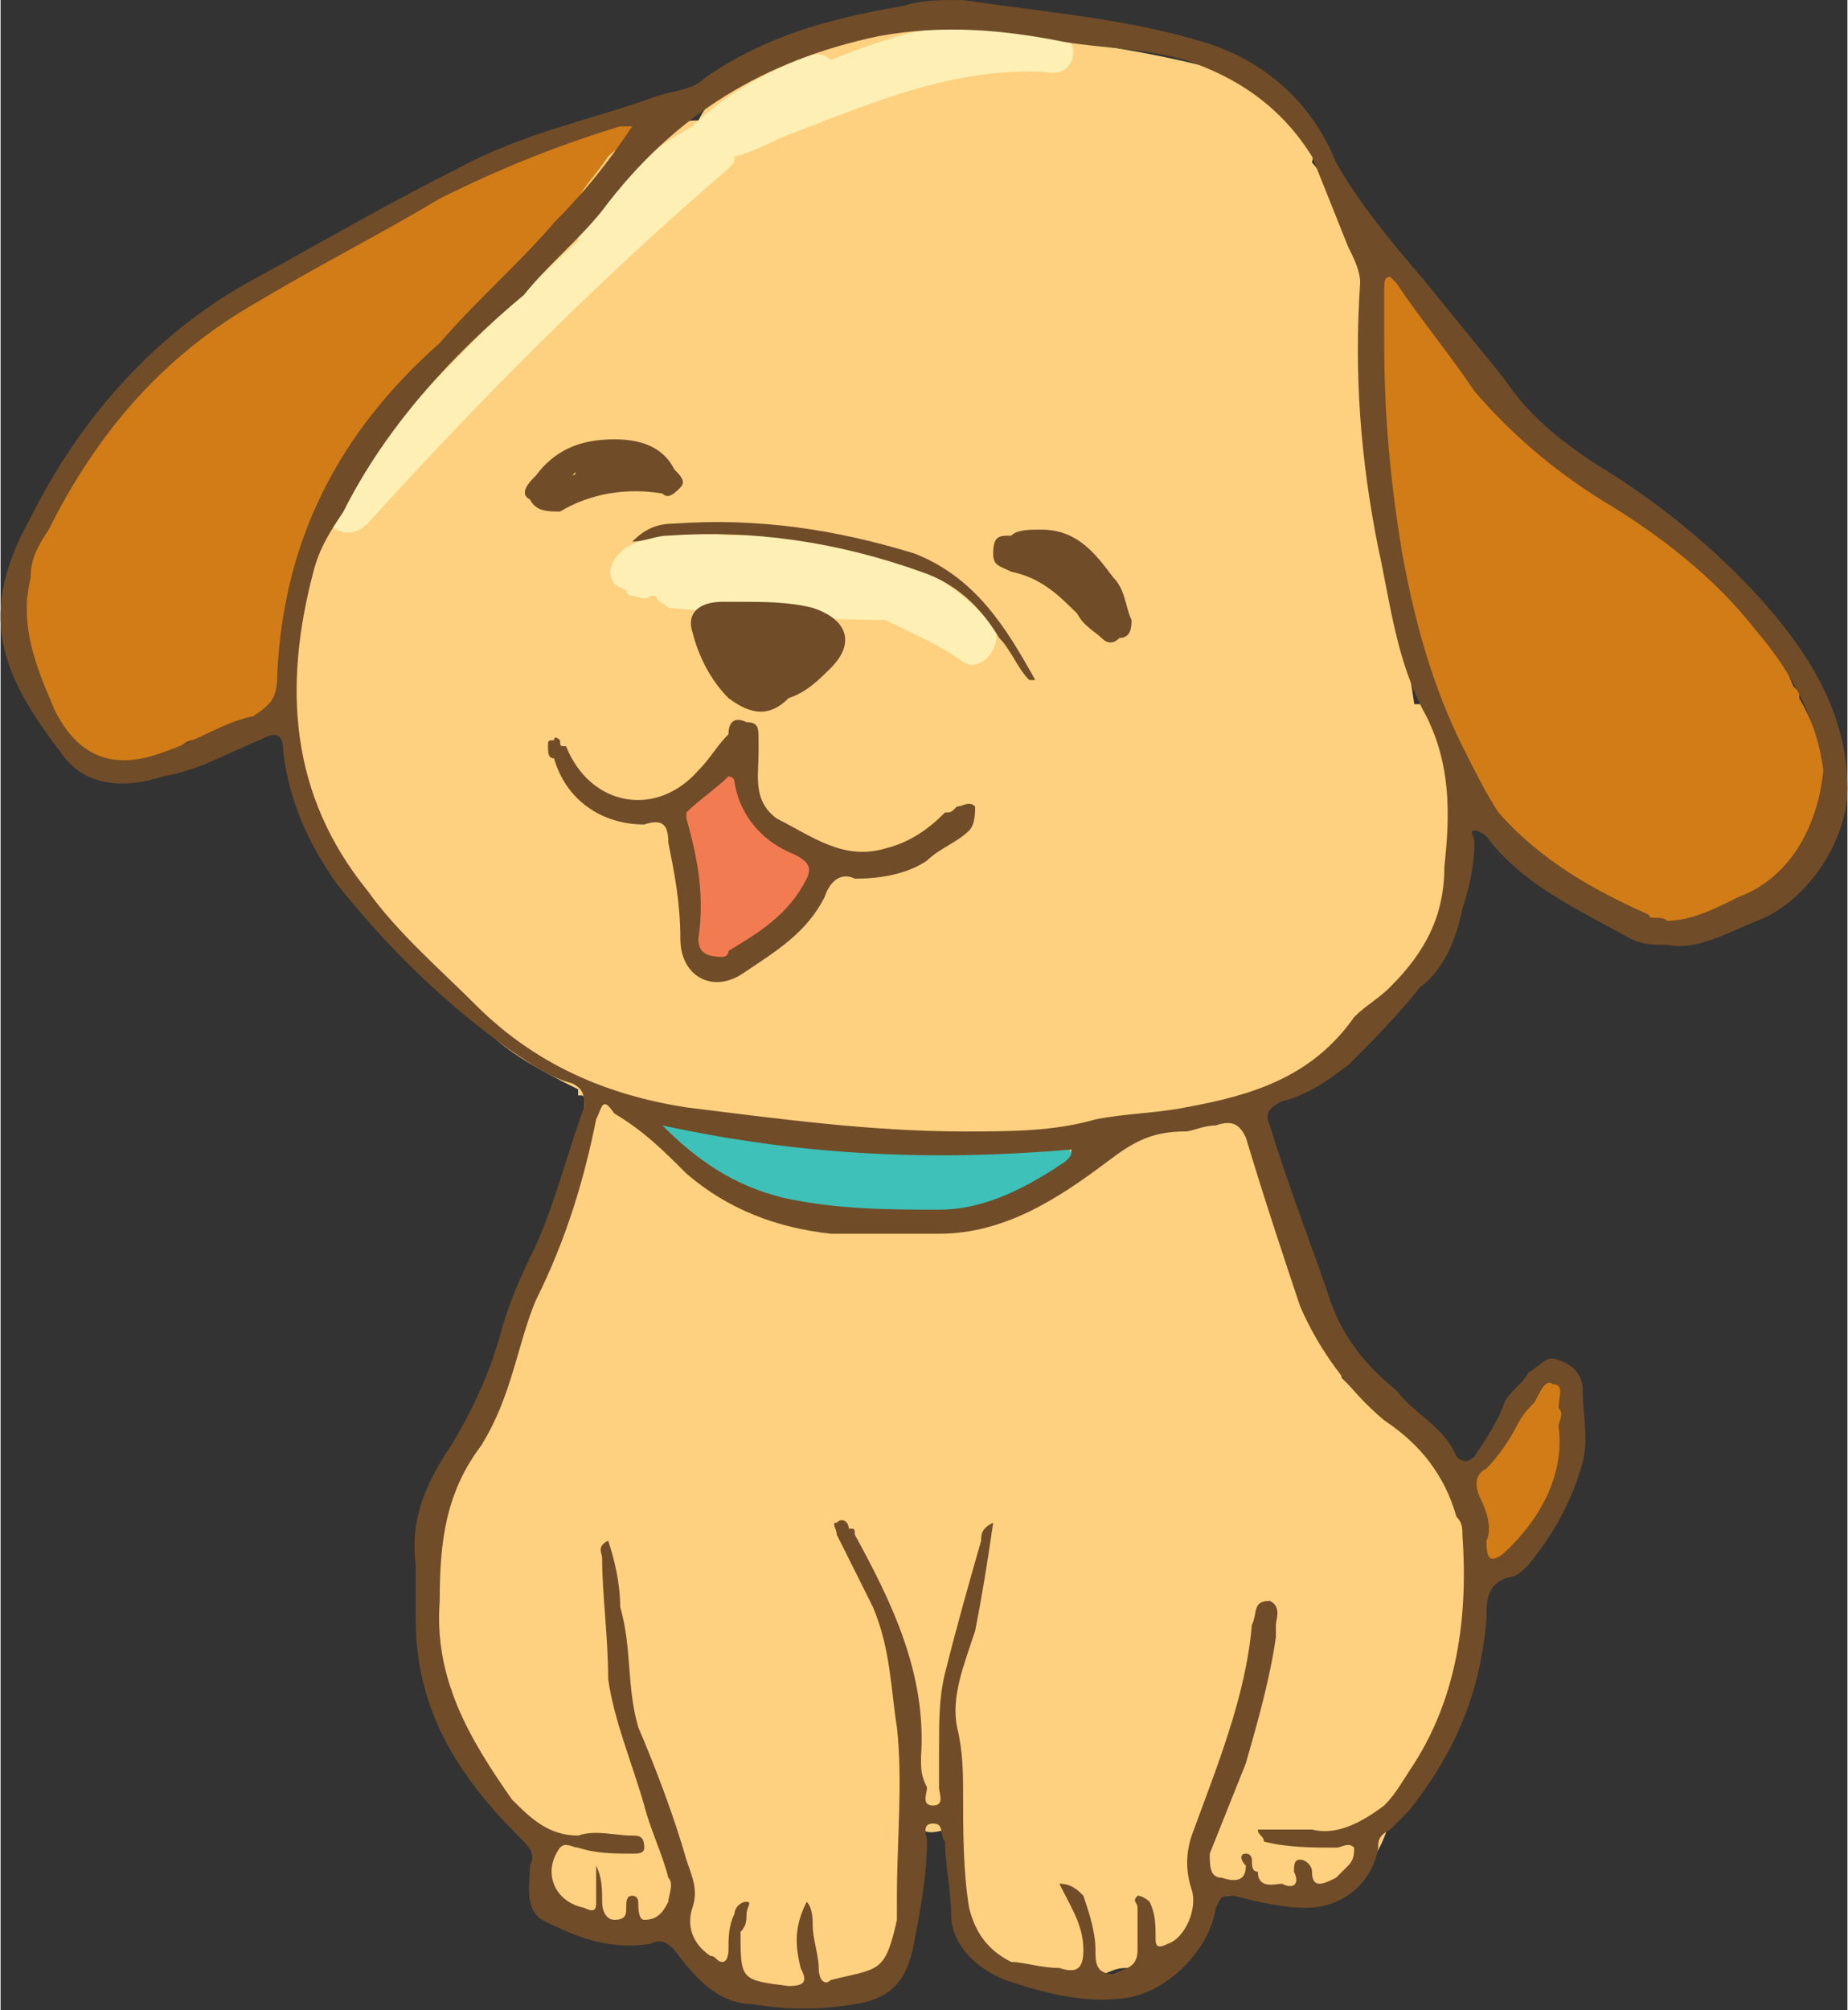<?xml version="1.0" encoding="UTF-8"?>
<!DOCTYPE svg PUBLIC "-//W3C//DTD SVG 1.1//EN" "http://www.w3.org/Graphics/SVG/1.1/DTD/svg11.dtd">
<!-- Creator: CorelDRAW X7 -->
<svg xmlns="http://www.w3.org/2000/svg" xml:space="preserve" width="3.243in" height="3.526in" version="1.1" style="shape-rendering:geometricPrecision; text-rendering:geometricPrecision; image-rendering:optimizeQuality; fill-rule:evenodd; clip-rule:evenodd"
viewBox="0 0 307 334"
 xmlns:xlink="http://www.w3.org/1999/xlink">
 <rect x="0" y="0" width="307" height="334" fill="#333333" stroke="none"/>
 <defs>
  <style type="text/css">
   <![CDATA[
    .fil3 {fill:#3EC1B8;fill-rule:nonzero}
    .fil4 {fill:#704C28;fill-rule:nonzero}
    .fil0 {fill:#D17C16;fill-rule:nonzero}
    .fil2 {fill:#F37B52;fill-rule:nonzero}
    .fil1 {fill:#FED180;fill-rule:nonzero}
    .fil5 {fill:#FEF0B5;fill-rule:nonzero}
   ]]>
  </style>
 </defs>
 <g id="Layer_x0020_1">

  <polygon class="fil0" points="242,246 245,252 247,263 253,258 261,244 261,230 257,227 247,240 "/>
  <path class="fil0" d="M299 116c0,0 0,0 0,0 0,-1 0,-1 0,-1 0,0 0,0 -1,-1 -6,-15 -18,-26 -32,-34 -3,-3 -6,-5 -10,-7 -5,-4 -10,-9 -14,-14 -1,0 -1,0 -1,0 -1,-2 -2,-4 -3,-6 0,0 0,-1 0,-2 -1,-1 -1,-2 -2,-3 0,0 0,-1 -1,-2 -2,-6 -11,-2 -10,4 1,3 2,5 3,7 -2,1 -3,2 -3,4 0,18 3,35 10,50 1,2 2,4 3,6 10,22 30,47 56,33 2,-1 2,-3 2,-4 1,-1 2,-2 2,-2 2,-1 4,-2 5,-4 2,-9 0,-17 -4,-24z"/>
  <path class="fil0" d="M109 18c-3,0 -13,3 -13,5 -1,0 -1,0 -1,0 -2,0 -4,1 -4,2 -1,-1 -2,-1 -3,-1 -2,0 -3,1 -4,3 -1,0 -2,0 -2,1 -5,2 -9,4 -14,6 -1,0 -2,0 -4,1 -2,2 -4,3 -6,5 -4,1 -7,4 -10,6 0,0 0,0 -1,1 -1,-1 -2,0 -3,1 -3,2 -6,4 -8,6 -1,0 -1,0 -2,0 -5,4 -10,8 -14,13 0,0 -1,0 -1,1 -2,2 -4,4 -7,7 0,1 0,1 -1,2 0,0 -1,1 -1,1 -2,4 -4,8 -4,12 -2,4 -3,8 -3,12 0,0 0,0 0,1 0,3 0,8 2,11 1,8 14,18 21,14 2,-1 3,-3 4,-4 1,-1 2,-1 2,-1 2,-1 4,-1 6,-2 5,-1 9,-4 9,-10 1,-3 1,-6 1,-10 0,-3 1,-5 2,-8 0,-3 1,-6 3,-9 3,-5 7,-10 10,-15 1,0 1,-1 1,-1 1,-1 2,-3 3,-4 4,-4 8,-7 11,-12 0,0 0,0 0,0 1,-1 3,-2 4,-3 0,0 0,0 0,-1 1,0 1,0 1,0 1,-1 1,-1 1,-1 0,0 1,-1 1,-1 3,-3 6,-6 9,-9 1,0 1,-1 1,-2 1,0 1,-1 1,-1 0,0 1,-1 1,-1 2,0 3,-2 3,-3 1,0 1,0 1,0 9,-8 15,-12 8,-12z"/>
  <path class="fil1" d="M230 235c-3,-2 -5,-4 -7,-6 -5,-16 -11,-31 -16,-47 6,-2 12,-6 17,-10 1,-1 1,-2 2,-2 2,-2 4,-5 6,-7 6,-1 10,-8 9,-14 0,-1 0,-3 -1,-4 1,-4 2,-8 2,-13 0,-1 0,-3 -1,-4 0,-4 -1,-9 -4,-11 -1,0 -1,0 -1,0 0,0 -1,0 -1,0 -2,-13 -4,-26 -5,-39 -1,-7 -2,-14 -3,-20 1,-2 1,-4 1,-6 -1,-9 -4,-18 -10,-25 1,-4 -1,-8 -4,-11 -3,-3 -6,-4 -10,-4 -11,-3 -23,-5 -34,-6 -5,-1 -11,-1 -16,-1 -2,-1 -4,-1 -6,-1 -3,0 -6,1 -8,3 -1,0 -2,0 -4,0 -3,0 -6,1 -8,4 -3,0 -7,1 -9,4 -1,2 -2,3 -3,5 0,0 0,0 0,0 -3,0 -6,1 -8,2 -2,1 -5,2 -7,4 -2,3 -4,5 -5,7 -1,1 -2,3 -3,4 -2,3 -6,6 -9,9 2,0 2,2 1,3 -8,8 -16,16 -25,23 -3,5 -3,8 -6,13 0,0 -3,4 -3,5 -4,11 -5,22 -2,34 1,6 3,15 7,20 2,2 4,5 5,7 2,3 4,4 6,6 3,4 7,8 11,11 4,6 12,10 18,13 0,0 0,0 0,1 1,0 1,0 1,1 0,5 -1,9 -3,13 0,0 0,0 0,1 -1,2 -1,3 -2,5 -1,2 -2,4 -4,7 -1,7 -3,14 -4,21 -2,3 -3,7 -4,10 -9,12 -11,27 -5,41 0,9 7,20 15,26 0,1 0,3 0,4 1,7 7,11 14,11 4,0 7,-3 9,-6 0,1 0,1 0,2 0,4 2,6 5,8 3,4 7,6 12,6 2,0 3,0 5,-1 1,0 3,0 4,0 6,0 10,-5 11,-11 2,-2 3,-5 3,-9 0,-2 0,-4 0,-7 2,1 3,0 5,0 0,1 1,2 1,3 0,2 0,4 1,5 0,1 0,2 0,3 0,3 2,5 3,7 2,4 7,7 13,7 1,0 3,-1 4,-1 1,0 2,0 3,0 1,0 2,-1 4,-1 0,0 0,0 0,0 3,0 6,-2 8,-4 3,-2 4,-6 5,-9 1,0 2,1 4,1 1,0 3,-1 4,-2 2,1 4,2 6,2 2,0 3,-1 4,-1 1,0 1,0 2,0 6,0 10,-7 11,-12 0,-1 1,-2 1,-2 7,-10 12,-21 13,-33 0,-13 -5,-24 -15,-32z"/>
  <path class="fil2" d="M134 142c0,-1 -1,-3 -3,-4 -1,-1 -3,-1 -4,-2 -1,-1 -1,-3 -2,-4 0,0 0,0 0,0 -1,-3 -5,-5 -8,-3 0,1 -1,1 -1,1 -1,1 -2,2 -2,4 0,0 0,0 0,0 -2,2 -1,5 1,7 0,1 0,2 0,3 0,1 0,1 0,2 0,0 0,1 0,1 0,3 1,7 1,10 0,4 5,6 8,4 6,-4 13,-11 10,-19z"/>
  <path class="fil3" d="M171 188c-10,3 -20,3 -31,2 -3,0 -6,0 -9,0 -3,-1 -6,-2 -10,-4 -1,-1 -2,-1 -4,-1 -16,-4 -12,0 -7,5 6,5 12,9 19,10 6,2 11,2 16,2 6,0 12,0 18,-1 6,-1 10,-1 14,-5 4,-4 -2,-9 -6,-8z"/>
  <path class="fil4" d="M131 102c-2,0 -3,1 -3,2 -1,0 -2,-1 -2,-1 -1,-1 -3,-2 -5,-2 -6,0 -5,8 0,10 0,0 0,1 1,1 0,2 2,5 5,5 2,0 3,-1 4,-2 1,-1 1,-2 2,-2 6,-1 5,-11 -2,-11z"/>
  <path class="fil4" d="M181 95c-1,-1 -2,-2 -4,-3 -2,-1 -3,-2 -5,-3 -3,-2 -5,3 -2,5 0,0 1,1 2,2 1,0 2,1 3,1 1,1 2,2 4,3 3,1 5,-4 2,-5z"/>
  <path class="fil4" d="M104 76c-2,0 -5,0 -7,1 -3,1 -1,6 2,5 1,-1 3,-1 4,-1 4,1 5,-4 1,-5z"/>
  <path class="fil5" d="M175 5c-13,-3 -25,0 -37,5 -1,-1 -2,-1 -3,-1 -8,3 -15,7 -20,12 -7,4 -14,9 -18,17 -1,0 -1,1 -1,2 -14,13 -28,27 -41,42 -4,4 2,9 6,5 19,-21 39,-41 60,-59 1,-1 1,-1 1,-2 4,-1 7,-3 10,-4 13,-5 27,-11 42,-10 5,1 6,-6 1,-7z"/>
  <path class="fil5" d="M165 104c-11,-13 -28,-16 -44,-15 -5,-1 -12,-1 -17,2 -3,2 -4,6 0,7 0,1 1,1 1,1 1,0 2,1 3,0 0,0 0,0 0,0 0,0 1,0 1,0 0,1 1,1 2,2 12,1 24,2 36,2 4,2 9,4 13,7 3,2 7,-3 5,-6z"/>
  <path class="fil4" d="M160 0c13,2 27,3 40,7 10,3 18,10 22,20 4,7 9,13 15,20 4,5 9,11 13,16 4,6 9,10 15,14 10,6 20,14 28,23 8,9 14,19 14,31 0,9 -7,19 -15,22 -5,2 -10,5 -15,4 -2,0 -4,0 -6,-1 -9,-5 -18,-9 -24,-17 0,0 -1,-1 -2,-1 -1,0 0,1 0,2 0,4 -1,8 -2,11 -1,5 -3,10 -7,13 -4,5 -8,9 -12,13 -4,3 -7,5 -11,6 -2,1 -3,2 -2,4 3,10 7,20 10,29 2,6 6,11 11,15 3,4 8,6 10,11 1,1 2,1 3,0 2,-3 4,-6 5,-9 1,-2 3,-3 4,-5 2,-1 3,-3 5,-2 3,1 4,3 4,5 0,4 1,8 0,12 -2,7 -5,12 -9,17 -1,1 -2,2 -3,2 -4,1 -4,4 -4,7 -1,12 -5,22 -13,32 -1,1 -2,2 -3,3 -2,1 -2,2 -2,3 -1,6 -6,10 -12,10 -4,0 -8,-1 -12,-2 -2,0 -2,0 -3,2 -1,7 -8,14 -15,15 -7,1 -14,-1 -20,-3 -5,-2 -9,-6 -9,-11 0,-4 -1,-8 -1,-12 -1,-1 0,-3 -2,-3 -2,0 -1,2 -1,3 0,5 -1,11 -2,16 -1,6 -3,10 -10,11 -6,1 -11,1 -17,0 -6,0 -10,-5 -13,-9 -1,-1 -2,-2 -4,-1 -7,1 -12,-1 -18,-4 -3,-2 -2,-6 -2,-9 1,-2 0,-3 -2,-5 -10,-10 -17,-21 -17,-36 0,-3 0,-6 0,-9 -1,-8 2,-14 6,-20 3,-5 6,-11 8,-18 1,-4 3,-9 5,-13 4,-8 6,-17 9,-25 0,-2 0,-3 -2,-4 -4,-1 -8,-4 -11,-6 -11,-8 -20,-17 -28,-27 -5,-7 -8,-14 -9,-22 0,-4 -2,-3 -4,-2 -5,2 -10,5 -16,6 -6,2 -13,2 -17,-4 -10,-13 -14,-23 -5,-39 8,-16 20,-30 36,-39 11,-6 23,-13 35,-19 11,-6 22,-8 33,-12 3,-1 6,-1 8,-3 10,-7 21,-10 33,-12 3,-1 6,-1 10,-1zm0 188l0 0c8,0 15,0 22,-2 5,-1 10,-1 15,-2 11,-2 21,-5 28,-15 2,-2 4,-3 6,-5 6,-6 9,-12 9,-20 1,-9 1,-17 -3,-25 -5,-9 -6,-19 -8,-28 -3,-15 -4,-29 -3,-44 0,-2 -1,-4 -2,-6 -2,-5 -4,-10 -6,-15 -5,-8 -12,-13 -21,-16 -7,-2 -14,-2 -20,-3 -10,-2 -20,-3 -31,-1 -19,4 -34,13 -46,29 -4,5 -9,9 -13,14 -12,10 -23,22 -30,36 -2,3 -4,6 -5,10 -5,19 -4,37 9,53 5,7 12,13 18,19 10,10 22,15 35,17 16,2 31,4 46,4zm-26 128l0 0c1,1 1,3 1,4 0,2 1,5 1,7 0,2 1,3 2,2 8,-2 9,-1 11,-10 0,-1 0,-3 0,-4 0,-9 1,-19 0,-28 -1,-6 -1,-13 -4,-20 -2,-4 -4,-8 -6,-12 0,-1 -1,-2 0,-2 1,-1 2,0 2,1 1,0 1,0 1,1 6,11 12,23 11,37 0,2 0,3 1,5 0,1 -1,3 1,3 2,0 1,-2 1,-3 0,-2 0,-4 0,-6 0,-5 0,-9 1,-13 2,-8 4,-15 6,-22 0,-1 0,-2 2,-3 -1,7 -2,13 -3,18 -2,6 -4,11 -3,16 1,4 1,8 1,11 0,6 0,13 1,19 1,4 3,7 7,9 2,0 5,1 8,1 3,1 4,0 4,-3 0,-4 -2,-7 -4,-11 2,0 3,1 4,2 1,3 2,6 2,9 0,2 0,4 3,4 2,-1 4,-1 4,-4 0,-2 0,-5 0,-7 0,-1 -1,-1 0,-2 1,0 2,1 2,1 1,2 1,4 1,6 0,1 0,2 2,1 3,-1 5,-6 4,-9 -1,-3 -1,-6 0,-9 4,-11 9,-23 10,-35 1,-2 0,-4 3,-4 2,1 1,3 1,4 0,1 0,2 0,2 -1,7 -3,14 -5,21 -2,5 -4,10 -6,15 0,2 0,4 2,4 3,1 4,0 4,-2 -1,-1 -1,-2 0,-2 1,0 1,1 1,1 0,1 0,2 1,2 0,3 3,2 4,2 2,1 3,0 2,-2 0,-1 0,-2 1,-2 1,0 2,1 2,2 0,3 2,2 4,1 1,-1 1,-1 2,-2 1,-1 1,-2 1,-3 -1,-1 -2,0 -3,0 -4,0 -8,0 -12,-1 0,-1 -1,-1 -1,-2 1,0 1,0 2,0 2,0 4,0 7,0 4,1 8,-1 12,-4 2,-2 3,-4 5,-7 7,-11 9,-24 8,-38 0,-1 0,-2 -1,-3 -2,-7 -6,-12 -12,-16 -6,-5 -11,-12 -14,-19 -3,-9 -6,-18 -9,-28 -1,-2 -2,-3 -5,-2 -2,0 -4,1 -5,1 -6,0 -9,2 -13,5 -8,6 -17,12 -28,12 -6,0 -12,0 -18,0 -9,-1 -17,-4 -24,-10 -4,-4 -7,-7 -12,-10 -2,-3 -2,-1 -3,1 -2,10 -5,20 -10,30 -3,7 -4,16 -9,24 -6,8 -7,16 -7,26 -1,13 5,23 12,33 3,3 6,6 11,6 3,-1 6,0 9,0 1,0 2,0 2,2 0,1 -1,1 -2,1 -3,0 -6,0 -9,-1 -1,0 -2,-1 -3,0 -3,4 -1,9 4,10 2,1 2,0 2,-1 0,-2 0,-4 0,-6 1,2 1,4 1,6 0,2 1,3 2,3 2,0 2,-1 2,-2 0,-1 0,-2 1,-2 1,0 1,1 1,1 0,1 0,3 1,3 2,0 3,-1 4,-3 0,-1 1,-3 0,-4 -1,-4 -3,-8 -4,-12 -2,-7 -5,-14 -6,-21 0,-7 -1,-14 -1,-20 0,-1 -1,-2 1,-3 1,3 2,7 2,11 2,7 1,13 3,20 3,7 6,15 8,22 1,3 2,5 1,8 -1,3 0,6 3,8 1,0 1,1 2,1 1,0 1,-2 1,-2 0,-2 0,-4 1,-6 0,-1 1,-2 2,-2 1,0 0,1 0,2 0,1 0,2 -1,3 0,8 0,8 8,9 3,0 3,-1 2,-3 -1,-4 -1,-7 1,-11zm169 -188l0 0c-1,-8 -5,-16 -11,-23 -7,-9 -16,-16 -26,-22 -8,-5 -15,-11 -21,-18 -4,-6 -9,-12 -13,-18 0,0 -1,-1 -1,-1 -1,0 -1,1 -1,2 0,3 0,6 0,9 0,12 1,23 3,35 2,11 5,22 10,32 2,4 4,8 6,11 7,8 16,13 25,17 0,1 2,0 3,1 4,0 8,-2 12,-4 8,-3 13,-11 14,-21zm-198 -107l0 0c-1,0 -1,0 -2,0 -10,3 -20,7 -30,12 -10,6 -20,11 -30,17 -16,9 -27,22 -35,38 -2,3 -3,5 -3,8 -2,8 1,15 4,22 4,8 10,10 18,7 6,-2 10,-5 15,-6 3,-2 4,-3 4,-7 1,-22 10,-40 27,-55 6,-7 13,-13 19,-20 5,-5 9,-10 13,-16zm5 166l0 0c6,6 12,10 20,12 9,2 18,2 26,2 8,0 15,-4 21,-8 1,-1 1,-1 1,-2 -23,2 -45,1 -68,-4zm149 50l0 0c0,-1 1,-2 0,-3 0,-2 1,-4 -1,-4 -1,-1 -2,1 -3,3 -1,1 -2,2 -3,4 -1,2 -3,5 -5,7 -2,1 -2,3 -1,5 1,2 2,5 1,7 0,1 0,3 1,3 1,0 2,-1 3,-2 5,-5 9,-12 8,-20z"/>
  <path class="fil4" d="M142 146c-2,-1 -4,0 -5,3 -3,6 -8,9 -14,13 -5,3 -10,0 -10,-6 0,-6 -1,-11 -2,-16 0,-3 -1,-4 -4,-3 -7,0 -13,-4 -15,-11 -1,0 -1,-1 -1,-2 0,-1 0,-1 1,-1 0,-1 1,0 1,0 0,1 0,1 1,1 4,10 15,12 22,4 2,-2 3,-4 5,-6 0,-2 1,-3 3,-2 2,0 2,1 2,3 0,0 0,1 0,2 0,4 -1,8 3,11 6,3 11,7 18,5 4,-1 7,-3 10,-6 1,0 1,0 2,-1 1,0 2,-1 3,0 0,1 0,3 -1,4 -2,2 -5,3 -7,5 -3,2 -7,3 -12,3zm-22 13l0 0c0,0 1,0 1,-1 5,-3 10,-6 13,-12 1,-2 0,-3 -2,-4 -5,-2 -9,-6 -10,-12 0,-1 -1,-1 -1,-1 -2,2 -5,4 -7,6 0,0 0,1 0,1 2,7 3,13 2,20 0,2 1,3 4,3z"/>
  <path class="fil4" d="M123 100c4,0 8,0 12,1 6,2 7,6 3,10 -2,2 -4,4 -7,5 -3,3 -6,3 -10,0 -3,-3 -5,-7 -6,-11 -1,-3 1,-5 5,-5 1,0 2,0 3,0zm3 4l0 0c-2,1 -6,-1 -7,1 -1,2 1,5 3,7 3,3 5,3 8,0 2,-1 3,-2 5,-4 1,-1 0,-2 -1,-3 -3,0 -5,0 -8,-1z"/>
  <path class="fil4" d="M173 88c6,0 9,4 12,8 2,2 2,5 3,7 0,1 0,3 -2,3 -1,1 -2,1 -3,0 -1,-1 -3,-2 -4,-4 -3,-3 -6,-6 -11,-7 -2,-1 -3,-1 -3,-3 0,-3 1,-3 3,-3 1,-1 3,-1 5,-1zm8 10l0 0c-2,-4 -5,-7 -9,-6 3,2 6,4 9,6z"/>
  <path class="fil4" d="M102 73c4,0 8,1 10,5 1,1 2,2 1,3 -1,1 -2,2 -3,1 -6,-1 -12,0 -17,3 -2,0 -4,0 -5,-2 -2,-1 0,-3 1,-4 3,-4 7,-6 13,-6zm-7 6l0 0c3,-1 6,-1 9,-1 -3,-2 -6,-2 -9,1z"/>
  <path class="fil4" d="M171 113c-2,-2 -3,-5 -5,-7 -3,-5 -7,-9 -13,-11 -14,-5 -28,-7 -42,-6 -2,0 -4,1 -6,1 2,-2 4,-3 7,-3 14,-1 27,1 40,5 10,4 15,12 20,21 -1,0 -1,0 -1,0z"/>
 </g>
</svg>
